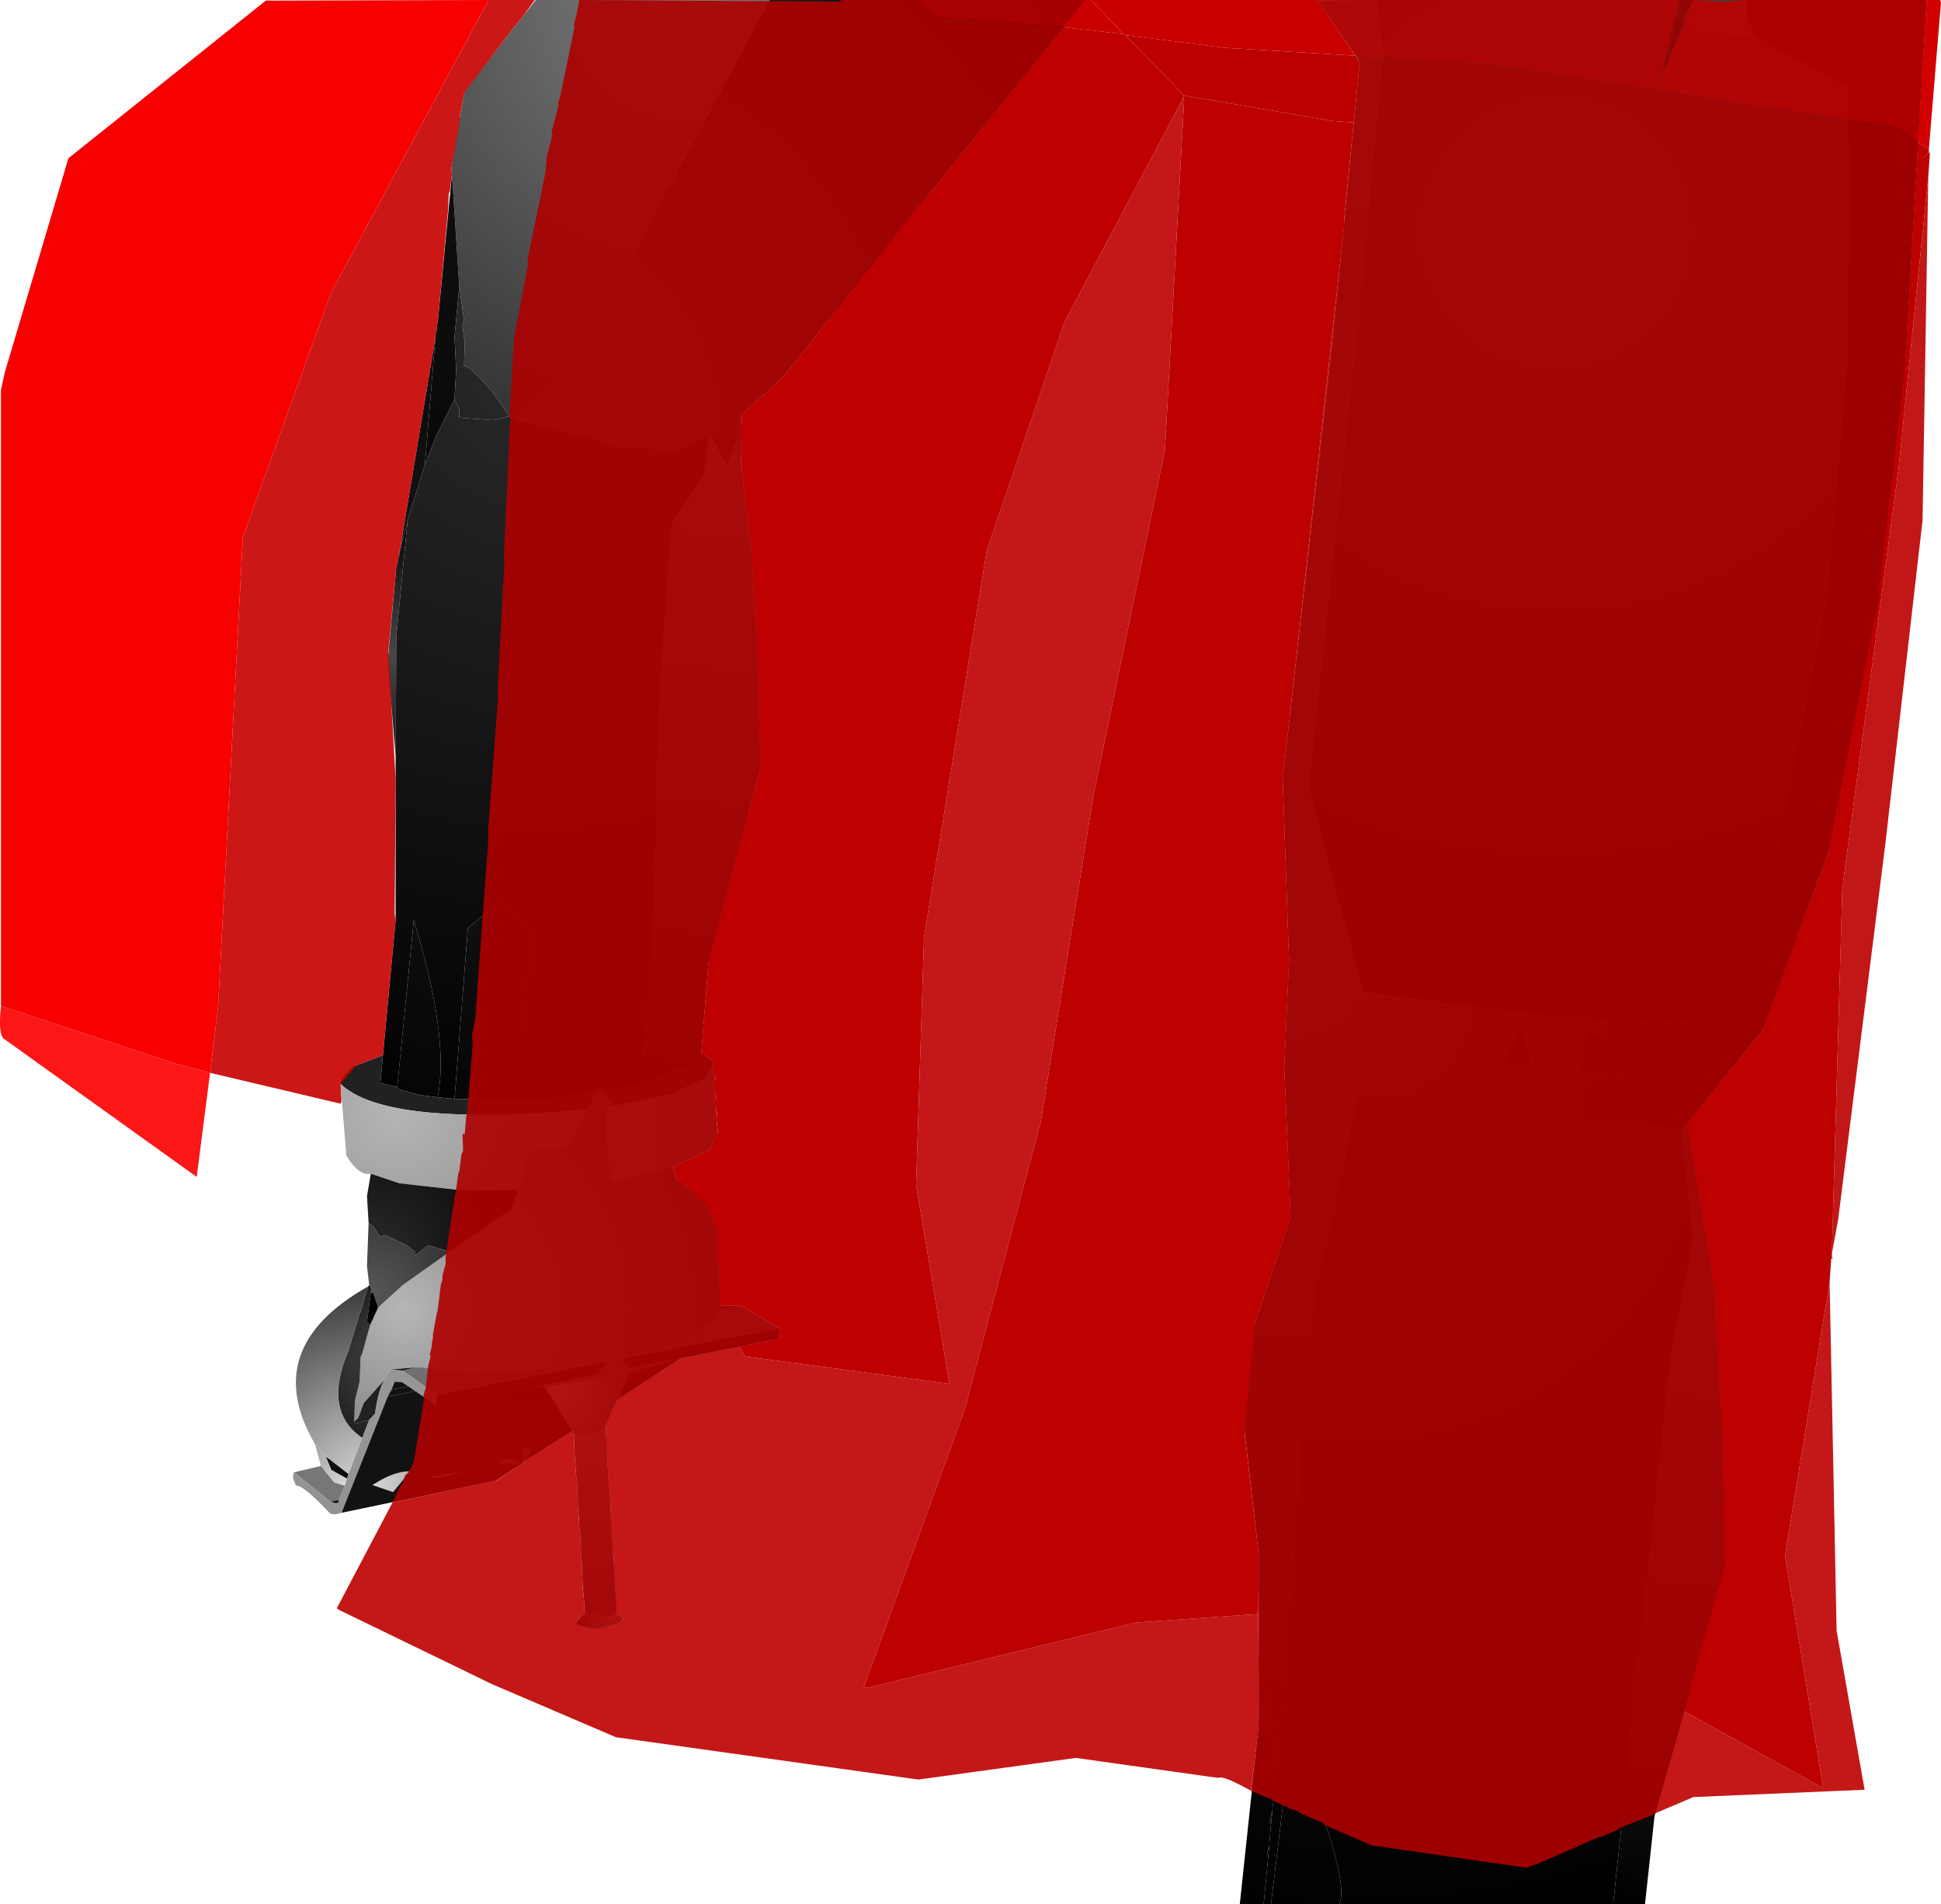 <?xml version="1.0" encoding="UTF-8" standalone="no"?>
<svg xmlns:xlink="http://www.w3.org/1999/xlink" height="299.1px" width="304.9px" xmlns="http://www.w3.org/2000/svg">
  <g transform="matrix(1.0, 0.0, 0.0, 1.0, 400.15, 300.0)">
    <path d="M-279.25 -300.0 L-298.5 -264.15 -298.9 -262.9 -299.25 -262.75 -299.65 -261.5 -303.25 -255.5 -303.65 -254.25 -312.0 -241.9 -319.15 -234.0 -320.15 -234.65 -322.75 -238.4 Q-326.4 -242.65 -327.25 -242.5 L-327.15 -246.15 -327.5 -248.9 -327.25 -249.65 -328.0 -255.0 -329.15 -272.65 -329.25 -273.65 -327.25 -285.5 -320.25 -294.65 -320.0 -294.9 -319.9 -295.15 -319.65 -295.4 -319.4 -295.75 -319.15 -296.0 -319.0 -296.25 -318.65 -296.65 -318.5 -296.9 -318.15 -297.25 -316.0 -300.0 -279.25 -300.0" fill="url(#gradient0)" fill-rule="evenodd" stroke="none"/>
    <path d="M-254.5 -269.15 L-267.5 -253.65 -271.65 -247.75 -271.65 -247.65 -277.25 -240.65 -283.65 -234.9 -284.15 -234.4 -285.75 -233.15 -288.75 -231.75 -289.0 -231.65 -291.15 -230.65 -293.9 -229.25 -303.25 -229.9 Q-303.9 -229.5 -307.0 -231.25 L-319.15 -234.0 -312.0 -241.9 -303.65 -254.25 -303.25 -255.5 -299.65 -261.5 -299.25 -262.75 -298.9 -262.9 -298.5 -264.15 -279.25 -300.0 -229.65 -300.0 -254.0 -269.75 -254.5 -269.25 -254.5 -269.15" fill="url(#gradient1)" fill-rule="evenodd" stroke="none"/>
    <path d="M-271.65 -247.75 L-267.5 -253.65 -254.5 -269.15 -271.65 -247.75" fill="url(#gradient2)" fill-rule="evenodd" stroke="none"/>
    <path d="M-124.65 -294.4 L-110.5 -286.5 -109.75 -285.75 -109.9 -243.9 -113.25 -206.25 -121.0 -167.0 -133.5 -139.25 -153.5 -140.0 -186.0 -144.15 -186.15 -144.4 -194.65 -176.25 -187.75 -241.15 -182.9 -291.4 -184.0 -300.0 -153.15 -300.0 -144.5 -295.9 -142.9 -296.5 Q-144.25 -299.15 -146.15 -300.0 L-140.4 -300.0 -132.75 -294.5 -124.65 -294.4" fill="url(#gradient3)" fill-rule="evenodd" stroke="none"/>
    <path d="M-124.65 -294.4 L-132.75 -294.5 -140.4 -300.0 -125.9 -300.0 -125.9 -297.9 -124.65 -294.4 M-146.15 -300.0 Q-144.25 -299.15 -142.9 -296.5 L-144.5 -295.9 -153.15 -300.0 -146.15 -300.0 M-159.4 -132.4 L-164.0 -132.9 -161.25 -138.5 -160.9 -138.4 -159.4 -132.4 M-152.25 -131.65 L-150.9 -137.65 -149.25 -137.75 -140.15 -131.9 -139.65 -131.15 -152.25 -131.65" fill="url(#gradient4)" fill-rule="evenodd" stroke="none"/>
    <path d="M-109.75 -285.75 L-110.5 -286.5 -124.65 -294.4 -125.9 -297.9 -125.9 -300.0 -97.5 -300.0 -98.75 -279.4 -109.75 -285.75" fill="url(#gradient5)" fill-rule="evenodd" stroke="none"/>
    <path d="M-133.5 -139.25 L-121.0 -167.0 -113.25 -206.25 -109.9 -243.9 -109.75 -285.75 -98.75 -279.4 -100.9 -242.4 -105.0 -205.9 -112.9 -166.25 -123.25 -138.25 -133.5 -139.25" fill="url(#gradient6)" fill-rule="evenodd" stroke="none"/>
    <path d="M-329.15 -272.65 L-328.0 -255.0 -328.75 -247.15 -328.5 -242.0 -328.75 -237.25 -331.65 -231.5 -333.4 -227.0 -331.75 -247.0 -331.75 -247.5 -331.65 -247.75 -331.5 -248.5 -331.5 -249.0 -331.4 -249.25 -329.15 -272.65" fill="url(#gradient7)" fill-rule="evenodd" stroke="none"/>
    <path d="M-333.4 -227.0 L-336.15 -218.25 -336.15 -218.0 -336.65 -216.25 -337.25 -214.15 -331.75 -247.0 -333.4 -227.0" fill="url(#gradient8)" fill-rule="evenodd" stroke="none"/>
    <path d="M-337.25 -214.15 L-336.65 -216.25 -337.65 -212.0 -337.5 -213.0 -337.4 -213.25 -337.4 -213.65 -337.25 -214.0 -337.25 -214.15" fill="url(#gradient9)" fill-rule="evenodd" stroke="none"/>
    <path d="M-336.15 -218.0 L-337.9 -200.0 -338.0 -181.15 -339.25 -196.15 -337.9 -210.9 -337.65 -211.75 -337.65 -212.0 -336.65 -216.25 -336.15 -218.0" fill="url(#gradient10)" fill-rule="evenodd" stroke="none"/>
    <path d="M-319.15 -234.0 L-307.0 -231.25 Q-303.9 -229.5 -303.25 -229.9 L-293.9 -229.25 -291.15 -230.65 -289.9 -230.75 -289.0 -231.65 -288.75 -231.75 -289.5 -225.65 -294.65 -217.65 -296.15 -197.25 -297.15 -174.25 -296.9 -173.25 -297.65 -151.0 -299.65 -129.5 -305.5 -128.65 -306.25 -129.0 -308.25 -128.25 -315.75 -127.25 -319.25 -127.25 -316.5 -153.25 -321.4 -158.25 -321.75 -158.25 -326.65 -154.25 -328.75 -127.4 -331.4 -127.65 Q-329.5 -137.0 -335.15 -155.5 L-337.75 -129.25 -340.4 -129.9 -340.0 -134.25 -338.0 -155.5 -338.0 -181.15 -337.9 -200.0 -336.15 -218.0 -336.15 -218.25 -333.4 -227.0 -331.65 -231.5 -328.75 -237.25 -328.0 -235.65 -328.0 -234.4 -322.65 -234.0 -320.15 -234.65 -319.15 -234.0" fill="url(#gradient11)" fill-rule="evenodd" stroke="none"/>
    <path d="M-291.15 -230.65 L-289.0 -231.65 -289.9 -230.75 -291.15 -230.65 M-288.75 -231.75 L-285.75 -233.15 -284.15 -234.4 -284.5 -230.65 -285.9 -226.9 -288.75 -231.75 M-328.0 -255.0 L-327.25 -249.65 -327.5 -248.9 -327.15 -246.15 -327.25 -242.5 Q-326.4 -242.65 -322.75 -238.4 L-320.15 -234.65 -322.65 -234.0 -328.0 -234.4 -328.0 -235.65 -328.75 -237.25 -328.5 -242.0 -328.75 -247.15 -328.0 -255.0 M-337.75 -129.25 L-335.15 -155.5 Q-329.5 -137.0 -331.4 -127.65 L-334.15 -128.0 -337.5 -128.9 -337.75 -129.25 M-328.75 -127.4 L-326.65 -154.25 -321.75 -158.25 -321.4 -158.25 -316.5 -153.25 -319.25 -127.25 -328.75 -127.4 M-308.25 -128.25 L-306.25 -129.0 -306.4 -128.5 -308.25 -128.25" fill="url(#gradient12)" fill-rule="evenodd" stroke="none"/>
    <path d="M-284.15 -234.4 L-283.65 -234.9 -283.75 -227.25 -284.5 -230.65 -284.15 -234.4" fill="url(#gradient13)" fill-rule="evenodd" stroke="none"/>
    <path d="M-284.5 -230.65 L-283.75 -227.25 -281.9 -213.25 -281.0 -197.0 -280.65 -179.5 -288.9 -148.65 -290.0 -134.65 -290.4 -133.25 -299.65 -129.5 -297.65 -151.0 -296.9 -173.25 -297.15 -174.25 -296.15 -197.25 -294.65 -217.65 -289.5 -225.65 -288.75 -231.75 -285.9 -226.9 -284.5 -230.65" fill="url(#gradient14)" fill-rule="evenodd" stroke="none"/>
    <path d="M-299.65 -129.5 L-290.4 -133.25 -290.0 -134.65 -288.0 -133.25 -289.25 -130.65 -294.75 -128.15 -304.25 -126.15 -304.0 -126.5 -305.5 -128.65 -299.65 -129.5 M-340.0 -134.25 L-340.4 -129.9 -337.75 -129.25 -337.5 -128.9 -334.15 -128.0 -331.4 -127.65 -328.75 -127.4 -319.25 -127.25 -315.75 -127.25 -308.25 -128.25 -306.4 -128.5 -307.9 -125.75 Q-339.5 -122.9 -346.65 -129.75 -347.0 -130.4 -344.65 -132.5 L-340.0 -134.25" fill="url(#gradient15)" fill-rule="evenodd" stroke="none"/>
    <path d="M-184.0 -300.0 L-182.9 -291.4 -187.75 -241.15 -194.65 -176.25 -186.15 -144.4 -197.65 -149.4 -198.65 -177.65 -191.15 -242.75 -186.65 -289.15 -186.75 -290.65 -193.25 -299.9 -184.0 -300.0" fill="url(#gradient16)" fill-rule="evenodd" stroke="none"/>
    <path d="M-186.15 -144.4 L-186.0 -144.15 -186.9 -128.75 -198.4 -132.5 -197.65 -149.4 -186.15 -144.4" fill="url(#gradient17)" fill-rule="evenodd" stroke="none"/>
    <path d="M-186.0 -144.15 L-153.5 -140.0 -133.5 -139.25 -135.9 -123.0 -136.0 -122.65 -167.4 -125.65 -186.9 -128.75 -186.0 -144.15 M-159.4 -132.4 L-160.9 -138.4 -161.25 -138.5 -164.0 -132.9 -159.4 -132.4 M-152.25 -131.65 L-139.65 -131.15 -140.15 -131.9 -149.25 -137.75 -150.9 -137.65 -152.25 -131.65" fill="url(#gradient18)" fill-rule="evenodd" stroke="none"/>
    <path d="M-202.4 -30.65 L-202.4 -55.9 -204.65 -75.75 -203.0 -92.25 -197.4 -108.75 -198.4 -132.5 -186.9 -128.75 -189.75 -114.0 -193.65 -97.15 -196.15 -72.65 -195.9 -71.75 -199.9 -20.25 -200.9 -33.9 -201.25 -34.5 Q-201.65 -29.5 -202.4 -29.0 L-202.4 -30.65 M-199.9 -19.75 L-199.65 -19.65 -200.0 -19.0 -199.9 -19.75 M-200.25 -15.75 L-200.5 -13.5 -200.75 -13.65 -200.25 -15.75 M-200.75 -10.25 L-200.9 -8.65 -201.15 -8.75 -200.75 -10.25" fill="url(#gradient19)" fill-rule="evenodd" stroke="none"/>
    <path d="M-123.25 -138.25 L-135.0 -123.75 -135.25 -123.5 -135.5 -123.15 -135.9 -123.0 -133.5 -139.25 -123.25 -138.25" fill="url(#gradient20)" fill-rule="evenodd" stroke="none"/>
    <path d="M-135.0 -123.75 L-130.65 -97.0 -129.5 -76.15 -129.0 -54.15 -140.25 -14.75 -141.75 -0.9 -146.75 -0.9 -137.65 -87.0 -134.15 -105.5 -136.0 -122.65 -135.9 -123.0 -135.5 -123.15 -135.25 -123.5 -135.0 -123.75" fill="url(#gradient21)" fill-rule="evenodd" stroke="none"/>
    <path d="M-318.75 -113.15 L-327.25 -113.0 -337.4 -114.15 -341.9 -115.65 Q-343.75 -115.25 -345.75 -118.5 L-346.65 -129.75 Q-339.5 -122.9 -307.9 -125.75 L-311.25 -119.75 -317.0 -119.15 -318.75 -113.15 M-304.25 -126.15 L-294.75 -128.15 -289.25 -130.65 -288.0 -133.25 -287.5 -121.75 -288.65 -119.4 -294.4 -116.65 -304.15 -114.4 Q-305.65 -125.0 -304.25 -126.15" fill="url(#gradient22)" fill-rule="evenodd" stroke="none"/>
    <path d="M-306.25 -129.0 L-305.5 -128.65 -304.0 -126.5 -304.25 -126.15 Q-305.65 -125.0 -304.15 -114.4 L-294.4 -116.65 -294.0 -114.75 -293.4 -114.4 -289.4 -111.5 -287.4 -107.15 -286.9 -94.9 -287.15 -94.25 -287.75 -93.75 -288.25 -92.15 -293.75 -89.0 -301.0 -86.9 -301.15 -86.9 -302.4 -86.4 -301.4 -85.15 -294.0 -86.5 -301.25 -84.4 -303.5 -83.75 -314.65 -82.15 -316.15 -82.15 -306.15 -84.15 -304.9 -86.15 -306.25 -85.9 -306.75 -85.75 -306.9 -85.75 -317.15 -84.65 -326.5 -84.5 -334.25 -85.25 -334.75 -85.25 -338.75 -84.9 -339.25 -84.4 -339.4 -83.75 -339.65 -83.4 -343.0 -79.65 -343.9 -77.25 -344.5 -76.75 -344.4 -80.0 -343.65 -83.0 -343.5 -86.9 -343.25 -87.4 -342.0 -91.9 -340.75 -94.65 -336.9 -98.15 -329.5 -103.4 -319.75 -110.15 -318.75 -113.15 -317.0 -119.15 -311.25 -119.75 -307.9 -125.75 -306.4 -128.5 -306.25 -129.0" fill="url(#gradient23)" fill-rule="evenodd" stroke="none"/>
    <path d="M-329.5 -103.4 L-332.9 -104.4 -335.0 -102.75 -335.0 -103.4 -336.25 -104.4 -339.65 -106.0 -340.5 -105.75 -341.4 -107.25 -342.25 -107.9 -342.5 -112.15 -341.9 -115.65 -337.4 -114.15 -327.25 -113.0 -318.75 -113.15 -319.75 -110.15 -329.5 -103.4" fill="url(#gradient24)" fill-rule="evenodd" stroke="none"/>
    <path d="M-342.25 -107.9 L-341.4 -107.25 -340.5 -105.75 -339.65 -106.0 -336.25 -104.4 -335.0 -103.4 -335.0 -102.75 -332.9 -104.4 -329.5 -103.4 -336.9 -98.15 -340.75 -94.65 -341.5 -96.9 -341.9 -97.0 -341.75 -97.65 -342.15 -98.15 -342.5 -101.15 -342.25 -107.9 M-313.4 -80.4 L-317.15 -79.75 -322.9 -80.0 -324.5 -80.5 -316.15 -82.15 -314.65 -82.15 -314.5 -82.15 -314.4 -81.9 -313.4 -80.4" fill="url(#gradient25)" fill-rule="evenodd" stroke="none"/>
    <path d="M-342.15 -98.15 L-341.75 -97.65 -341.9 -97.0 -342.5 -92.4 -342.0 -91.9 -343.25 -87.4 -343.5 -86.9 -343.65 -83.0 -344.4 -80.0 -344.5 -76.75 -344.4 -76.4 -342.15 -77.0 -343.25 -74.15 Q-349.5 -78.4 -345.4 -87.9 L-343.65 -93.75 -343.5 -94.0 -342.4 -97.75 -342.4 -97.9 -342.15 -98.15 M-324.5 -80.5 L-322.9 -80.0 -327.25 -79.25 -327.25 -80.0 -324.5 -80.5 M-345.4 -68.5 L-345.65 -67.75 -348.15 -69.15 -348.15 -69.25 -349.0 -71.25 -348.5 -70.9 -345.4 -68.5" fill="url(#gradient26)" fill-rule="evenodd" stroke="none"/>
    <path d="M-317.75 -70.5 L-318.0 -70.4 -318.0 -72.5 -317.25 -72.65 -316.75 -72.25 -317.75 -70.5 M-350.65 -73.15 Q-359.5 -88.25 -342.4 -97.9 L-342.4 -97.75 -343.5 -94.0 -343.65 -93.75 -345.4 -87.9 Q-349.5 -78.4 -343.25 -74.15 L-345.4 -68.5 -348.5 -70.9 -349.0 -71.4 -350.65 -73.15 M-338.4 -65.65 L-341.65 -66.75 Q-338.15 -69.0 -335.75 -68.9 L-338.4 -65.65" fill="url(#gradient27)" fill-rule="evenodd" stroke="none"/>
    <path d="M-349.75 -69.75 L-350.65 -73.15 -349.0 -71.4 -349.0 -71.25 -348.15 -69.25 -348.15 -69.15 -345.65 -67.75 -346.0 -66.65 -347.65 -67.15 -349.75 -69.75" fill="url(#gradient28)" fill-rule="evenodd" stroke="none"/>
    <path d="M-354.0 -68.75 L-349.75 -69.75 -347.65 -67.15 -346.0 -66.65 -346.9 -64.4 -348.25 -64.15 -354.0 -68.75" fill="url(#gradient29)" fill-rule="evenodd" stroke="none"/>
    <path d="M-346.5 -62.4 L-347.4 -62.15 -348.25 -62.25 Q-352.65 -66.9 -353.65 -66.65 L-354.15 -67.9 -354.0 -68.75 -348.25 -64.15 -347.4 -63.9 -347.0 -64.0 -346.9 -64.4 -346.0 -66.65 -345.65 -67.75 -345.4 -68.5 -343.25 -74.15 -342.15 -77.0 -341.25 -78.0 Q-340.65 -82.15 -339.65 -83.4 L-339.4 -83.75 -339.25 -84.4 -338.75 -84.9 -336.9 -84.75 -331.5 -80.9 -331.65 -79.25 -334.9 -81.5 -336.0 -82.25 -337.0 -82.9 -338.15 -83.0 -338.65 -81.75 -339.25 -80.65 -346.5 -62.4" fill="url(#gradient30)" fill-rule="evenodd" stroke="none"/>
    <path d="M-293.25 -86.65 L-303.15 -80.15 -301.25 -84.4 -294.0 -86.5 -293.25 -86.65 M-310.25 -75.25 L-317.75 -70.5 -316.75 -72.25 -317.25 -72.65 -318.0 -72.5 -318.0 -70.4 -318.4 -70.0 -322.5 -67.4 -346.5 -62.4 -339.25 -80.65 -334.9 -81.5 -331.65 -79.25 -327.25 -80.0 -327.25 -79.25 -322.9 -80.0 -317.15 -79.75 -313.4 -80.4 -310.25 -75.25 M-338.4 -65.65 L-335.75 -68.9 Q-338.15 -69.0 -341.65 -66.75 L-338.4 -65.65 M-318.4 -70.0 Q-319.4 -71.4 -322.15 -70.25 L-318.4 -70.0 M-331.4 -67.9 L-327.0 -69.0 -332.5 -68.0 -331.4 -67.9" fill="url(#gradient31)" fill-rule="evenodd" stroke="none"/>
    <path d="M-303.15 -80.15 L-305.0 -76.0 -306.0 -75.15 -307.5 -74.65 -310.0 -74.75 -310.25 -75.25 -313.4 -80.4 -314.4 -81.9 -314.5 -82.15 -314.65 -82.15 -303.5 -83.75 -301.25 -84.4 -303.15 -80.15" fill="url(#gradient32)" fill-rule="evenodd" stroke="none"/>
    <path d="M-277.75 -91.4 L-277.65 -89.75 -293.25 -86.65 -294.0 -86.5 -301.4 -85.15 -302.4 -86.4 -301.15 -86.9 -301.0 -86.9 -277.75 -91.4 M-316.15 -82.15 L-324.5 -80.5 -327.25 -80.0 -331.65 -79.25 -331.5 -80.9 -306.9 -85.75 -306.75 -85.75 -306.25 -85.9 -304.9 -86.15 -306.15 -84.15 -316.15 -82.15" fill="url(#gradient33)" fill-rule="evenodd" stroke="none"/>
    <path d="M-284.15 -94.9 L-283.4 -94.75 -277.75 -91.4 -301.0 -86.9 -293.75 -89.0 -288.25 -92.15 -287.75 -93.75 -287.15 -94.25 -284.15 -94.9 M-334.75 -85.25 L-334.25 -85.25 -326.5 -84.5 -317.15 -84.65 -306.9 -85.75 -331.5 -80.9 -336.9 -84.75 -334.75 -85.25" fill="url(#gradient34)" fill-rule="evenodd" stroke="none"/>
    <path d="M-286.9 -94.9 L-284.15 -94.9 -287.15 -94.25 -286.9 -94.9 M-334.75 -85.25 L-336.9 -84.75 -338.75 -84.9 -334.75 -85.25" fill="url(#gradient35)" fill-rule="evenodd" stroke="none"/>
    <path d="M-146.75 -0.9 L-189.75 -0.9 Q-188.4 -3.9 -193.15 -17.0 L-197.25 -21.15 -198.65 -16.25 -200.5 -0.9 -201.65 -0.9 -200.9 -8.65 -200.75 -10.25 -200.75 -10.5 -200.5 -13.5 -200.25 -15.75 -200.25 -16.4 -200.15 -16.75 -200.15 -17.15 -200.0 -18.65 -200.0 -19.0 -199.65 -19.65 -199.9 -19.75 -199.9 -20.25 -195.9 -71.75 -196.15 -72.65 -193.65 -97.15 -189.75 -114.0 -186.9 -128.75 -167.4 -125.65 -136.0 -122.65 -134.15 -105.5 -137.65 -87.0 -146.75 -0.9" fill="url(#gradient36)" fill-rule="evenodd" stroke="none"/>
    <path d="M-189.75 -0.9 L-200.5 -0.9 -198.65 -16.25 -197.25 -21.15 -193.15 -17.0 Q-188.4 -3.9 -189.75 -0.9 M-201.65 -0.9 L-205.4 -0.9 -202.5 -28.15 -202.4 -29.0 Q-201.65 -29.5 -201.25 -34.5 L-200.9 -33.9 -199.9 -20.25 -199.9 -19.75 -200.0 -19.0 -200.0 -18.65 -200.15 -17.15 -200.15 -16.75 -200.25 -16.4 -200.25 -15.75 -200.75 -13.65 -200.5 -13.5 -200.75 -10.5 -200.75 -10.25 -201.15 -8.75 -200.9 -8.65 -201.65 -0.9" fill="url(#gradient37)" fill-rule="evenodd" stroke="none"/>
    <path d="M-202.5 -28.15 L-202.4 -30.65 -202.4 -29.0 -202.5 -28.15" fill="url(#gradient38)" fill-rule="evenodd" stroke="none"/>
    <path d="M-341.9 -97.0 L-341.5 -96.9 -340.75 -94.65 -342.0 -91.9 -342.5 -92.4 -341.9 -97.0" fill="url(#gradient39)" fill-rule="evenodd" stroke="none"/>
    <path d="M-339.65 -83.4 Q-340.65 -82.15 -341.25 -78.0 L-342.15 -77.0 -344.4 -76.4 -344.5 -76.75 -343.9 -77.25 -343.0 -79.65 -339.65 -83.4" fill="url(#gradient40)" fill-rule="evenodd" stroke="none"/>
    <path d="M-336.0 -82.25 L-338.65 -81.75 -338.15 -83.0 -337.0 -82.9 -336.0 -82.25" fill="url(#gradient41)" fill-rule="evenodd" stroke="none"/>
    <path d="M-334.9 -81.5 L-339.25 -80.65 -338.65 -81.75 -336.0 -82.25 -334.9 -81.5" fill="url(#gradient42)" fill-rule="evenodd" stroke="none"/>
    <path d="M-305.0 -76.0 L-303.25 -46.75 Q-303.75 -45.65 -308.25 -46.65 L-310.0 -74.75 -307.5 -74.65 -306.0 -75.15 -305.0 -76.0" fill="url(#gradient43)" fill-rule="evenodd" stroke="none"/>
    <path d="M-303.25 -46.75 L-302.25 -46.0 -302.5 -45.4 -303.15 -44.9 -305.75 -44.25 -307.65 -44.25 -309.4 -44.75 -309.65 -45.15 -308.5 -46.5 -308.25 -46.65 Q-303.75 -45.65 -303.25 -46.75" fill="url(#gradient44)" fill-rule="evenodd" stroke="none"/>
    <path d="M-349.0 -71.25 L-349.0 -71.4 -348.5 -70.9 -349.0 -71.25 M-331.4 -67.9 L-332.5 -68.0 -327.0 -69.0 -331.4 -67.9 M-318.4 -70.0 L-322.15 -70.25 Q-319.4 -71.4 -318.4 -70.0" fill="url(#gradient45)" fill-rule="evenodd" stroke="none"/>
    <path d="M-346.9 -64.4 L-347.0 -64.0 -347.4 -63.9 -348.25 -64.15 -346.9 -64.4" fill="url(#gradient46)" fill-rule="evenodd" stroke="none"/>
    <path d="M-323.4 -300.0 L-316.15 -300.0 -318.15 -297.25 -318.5 -296.9 -318.65 -296.65 -319.0 -296.25 -319.15 -296.0 -319.4 -295.75 -319.65 -295.4 -319.9 -295.15 -320.0 -294.9 -320.25 -294.65 -327.25 -285.4 -327.9 -281.75 -327.9 -281.15 -328.0 -280.9 -328.0 -280.4 -328.25 -279.15 -328.25 -279.0 -329.25 -273.65 -329.15 -272.65 -329.5 -269.9 -329.65 -269.65 -329.75 -267.25 -329.75 -267.15 -331.4 -249.25 -331.5 -249.0 -331.5 -248.5 -331.65 -247.75 -331.75 -247.5 -331.75 -247.0 -337.25 -214.15 -337.25 -214.0 -337.4 -213.65 -337.4 -213.25 -337.5 -213.0 -337.65 -211.75 -337.9 -210.9 -339.15 -197.65 -338.0 -177.65 -338.15 -156.5 -338.0 -155.5 -340.0 -134.25 -344.25 -132.65 -346.65 -129.75 -346.5 -127.0 -346.65 -126.65 -367.15 -131.5 -365.9 -141.75 -362.0 -215.65 -348.15 -254.0 -323.4 -300.0" fill="#c70000" fill-opacity="0.91" fill-rule="evenodd" stroke="none"/>
    <path d="M-400.0 -142.0 L-400.0 -238.75 -399.4 -241.5 -389.4 -275.15 -358.4 -299.9 -323.4 -300.0 -348.15 -254.0 -362.0 -215.65 -365.9 -141.75 -367.15 -131.5 -372.75 -133.0 -400.0 -142.0" fill="#f60000" fill-rule="evenodd" stroke="none"/>
    <path d="M-367.15 -131.5 L-369.25 -115.15 -399.4 -136.75 Q-400.5 -137.25 -400.0 -142.0 L-372.75 -133.0 -367.15 -131.5" fill="#fb0000" fill-opacity="0.91" fill-rule="evenodd" stroke="none"/>
    <path d="M-140.25 -15.15 L-140.4 -15.0 -145.5 -13.0 -145.9 -12.75 -145.9 -12.65 -148.65 -11.5 -149.15 -11.4 -158.65 -7.25 -160.4 -6.65 -184.65 -10.15 -192.15 -13.4 -192.25 -13.65 -196.0 -15.25 -196.15 -15.5 -197.75 -16.0 -197.9 -16.25 -198.65 -16.4 -198.65 -16.5 -200.15 -17.15 -200.4 -17.4 -202.0 -18.0 -202.75 -18.4 -203.15 -18.5 -203.65 -18.75 -202.5 -28.15 -202.4 -30.65 -202.5 -46.5 -202.4 -55.75 -204.4 -72.9 -204.4 -73.0 -204.5 -73.5 -204.65 -75.0 -203.0 -91.65 -203.0 -92.25 -197.5 -108.4 -197.4 -109.0 -198.4 -132.25 -197.65 -149.15 -198.65 -177.5 -189.0 -264.5 -189.0 -265.65 -187.5 -280.75 -186.65 -289.15 -186.65 -290.25 -187.15 -291.15 -181.9 -291.0 -181.65 -290.9 -165.4 -289.9 -139.75 -285.9 -132.25 -284.75 -132.0 -284.65 -102.25 -280.0 -98.9 -277.65 -99.0 -275.25 -100.9 -243.15 -105.0 -207.75 -105.0 -206.4 -112.75 -167.75 -112.9 -166.25 -123.0 -139.15 -123.25 -138.25 -135.15 -123.65 -131.9 -103.65 -131.9 -103.4 -131.75 -103.0 -131.15 -98.65 -131.0 -98.4 -129.9 -78.9 -129.75 -78.4 -129.75 -76.4 -129.65 -76.0 -129.25 -54.5 -129.15 -54.4 -134.65 -35.25 -134.65 -34.75 -135.65 -31.25 -140.25 -15.15 M-338.5 -64.0 L-337.25 -66.65 -336.9 -67.0 -336.65 -67.9 -336.5 -68.25 -335.9 -68.9 -335.15 -70.4 -333.5 -80.5 -333.65 -80.75 -333.25 -82.15 -332.9 -85.4 -332.5 -87.0 -332.65 -87.25 -332.4 -88.15 -332.25 -89.4 -332.15 -89.75 -332.15 -90.4 -331.5 -93.9 -331.4 -94.15 -330.9 -98.25 -330.75 -98.65 -330.65 -99.15 -330.65 -99.65 -330.15 -101.5 -330.15 -102.75 -330.0 -103.15 -330.15 -103.4 -330.0 -103.65 -328.65 -112.5 -328.5 -112.75 -328.5 -113.15 -328.15 -115.75 -328.0 -116.0 -327.65 -118.75 -327.4 -119.25 -327.5 -121.9 -327.15 -121.9 -326.9 -124.75 -326.75 -125.25 -325.9 -136.0 -326.0 -137.4 -325.5 -140.0 -323.4 -168.75 -323.5 -169.25 -321.9 -190.75 -322.0 -191.15 -320.9 -212.15 -321.0 -212.5 -320.15 -231.0 -320.25 -231.4 -320.0 -231.9 -320.15 -233.15 -319.9 -234.0 -320.15 -234.5 -319.4 -246.9 -317.25 -258.25 -317.25 -259.4 -314.4 -273.25 -314.25 -275.4 -313.4 -278.65 -313.5 -279.25 -312.4 -283.5 -312.5 -284.0 -312.25 -284.4 -309.9 -295.75 -310.0 -296.0 -309.75 -297.15 -309.65 -297.4 -309.15 -300.0 -268.5 -299.75 -267.75 -300.0 -256.0 -300.0 Q-253.4 -297.0 -252.5 -297.25 L-234.0 -295.9 -233.4 -295.9 -233.15 -295.75 -254.0 -269.75 -254.5 -269.25 -254.65 -269.0 -255.15 -268.5 -255.25 -268.25 -255.65 -267.9 -255.9 -267.5 -256.25 -267.15 -271.65 -247.75 -271.65 -247.65 -277.15 -240.75 -283.65 -234.9 -283.75 -227.25 -282.5 -216.25 -282.4 -215.9 -282.25 -214.4 -282.15 -214.15 -281.25 -198.25 -281.4 -197.65 -281.15 -197.25 -280.75 -180.9 -280.9 -180.4 -280.75 -180.25 -280.75 -179.15 -284.75 -164.5 -284.75 -164.4 -288.9 -148.9 -288.9 -148.4 -290.0 -134.65 -288.0 -133.25 -288.15 -132.9 -288.15 -131.9 -287.75 -130.5 -287.9 -130.25 -288.15 -129.5 -287.65 -127.75 -288.0 -126.65 -287.75 -126.5 -287.5 -124.9 -287.65 -124.65 -287.4 -122.25 -288.5 -119.9 -288.65 -119.4 -294.0 -116.9 -294.4 -116.65 -294.0 -114.75 -292.4 -113.65 -289.5 -111.15 -289.4 -111.15 -289.4 -111.0 -289.15 -110.65 -288.9 -109.9 -288.25 -108.65 -287.9 -107.65 -287.9 -107.4 -287.4 -106.9 -287.5 -106.4 -287.5 -102.15 -287.15 -100.25 -287.15 -99.5 -287.25 -99.15 -287.0 -96.65 -287.15 -95.0 -286.9 -94.9 -284.15 -94.9 -283.4 -94.75 -277.75 -91.4 -277.65 -89.75 -284.0 -88.5 -293.25 -86.65 -303.15 -80.15 -304.0 -78.5 -303.9 -78.5 -304.75 -76.75 -304.9 -76.5 -305.25 -76.25 -305.0 -76.0 -305.0 -75.0 -304.9 -74.25 -304.9 -71.25 -304.75 -70.75 -304.5 -66.5 -304.4 -66.15 -304.4 -64.4 -304.25 -63.5 -304.15 -60.15 -303.9 -57.5 -304.0 -55.75 -303.75 -55.75 -303.65 -51.65 -303.5 -50.65 -303.4 -46.65 -302.5 -46.15 -302.25 -45.75 -302.5 -45.5 -303.25 -44.9 -305.65 -44.4 -305.9 -44.4 -305.9 -44.25 -307.25 -44.25 -308.5 -44.5 -309.4 -44.9 -309.5 -45.4 -309.15 -45.9 -308.9 -46.15 -308.65 -46.25 -308.5 -46.5 -308.25 -46.65 -308.4 -47.65 -308.4 -48.65 -308.65 -50.9 -308.75 -54.75 -308.9 -55.0 -308.9 -57.15 -309.0 -58.0 -309.0 -59.0 -309.15 -60.0 -309.25 -62.15 -309.4 -63.25 -309.4 -65.15 -309.5 -65.4 -309.5 -67.4 -309.65 -68.25 -309.9 -71.5 -310.0 -75.15 -310.25 -75.25 -317.75 -70.5 -318.0 -70.4 -318.4 -70.0 -322.0 -67.5 -338.5 -64.0" fill="#ac0000" fill-opacity="0.91" fill-rule="evenodd" stroke="none"/>
    <path d="M-256.0 -300.0 L-229.65 -300.0 -232.15 -297.0 -232.75 -296.4 -232.75 -296.25 -233.15 -295.75 -233.4 -295.9 -234.0 -295.9 -252.5 -297.25 Q-253.4 -297.0 -256.0 -300.0 M-193.25 -300.0 L-136.25 -300.0 -137.9 -293.9 -137.75 -293.5 -138.15 -292.5 -139.15 -287.9 -139.75 -285.9 -165.4 -289.9 -181.65 -290.9 -181.9 -291.0 -187.15 -291.15 -187.25 -291.25 -193.25 -300.0" fill="#b80000" fill-opacity="0.91" fill-rule="evenodd" stroke="none"/>
    <path d="M-229.65 -300.0 L-228.75 -300.0 -223.65 -294.65 -233.15 -295.75 -232.75 -296.25 -232.75 -296.4 -232.15 -297.0 -229.65 -300.0" fill="#ca0000" fill-rule="evenodd" stroke="none"/>
    <path d="M-228.75 -300.0 L-193.25 -300.0 -187.25 -291.25 -207.9 -292.5 -223.4 -294.5 -223.65 -294.65 -228.75 -300.0" fill="#c80000" fill-rule="evenodd" stroke="none"/>
    <path d="M-214.25 -284.65 L-232.9 -249.5 -245.15 -213.5 -255.0 -152.75 -256.25 -113.9 -251.0 -82.65 -282.65 -86.9 -283.15 -87.0 -284.0 -88.5 -277.65 -89.75 -277.75 -91.4 -283.4 -94.75 -284.15 -94.9 -286.9 -94.9 -287.15 -95.0 -287.0 -96.65 -287.25 -99.15 -287.15 -99.5 -287.15 -100.25 -287.5 -102.15 -287.5 -106.4 -287.4 -106.9 -287.9 -107.4 -287.9 -107.65 -288.25 -108.65 -288.9 -109.9 -289.15 -110.65 -289.4 -111.0 -289.4 -111.15 -289.5 -111.15 -292.4 -113.65 -294.0 -114.75 -294.4 -116.65 -294.0 -116.9 -288.65 -119.4 -288.5 -119.9 -287.4 -122.25 -287.65 -124.65 -287.5 -124.9 -287.75 -126.5 -288.0 -126.65 -287.65 -127.75 -288.15 -129.5 -287.9 -130.25 -287.75 -130.5 -288.15 -131.9 -288.15 -132.9 -288.0 -133.25 -290.0 -134.65 -288.9 -148.4 -288.9 -148.9 -284.75 -164.4 -284.75 -164.5 -280.75 -179.15 -280.75 -180.25 -280.9 -180.4 -280.75 -180.9 -281.15 -197.25 -281.4 -197.65 -281.25 -198.25 -282.15 -214.15 -282.25 -214.4 -282.4 -215.9 -282.5 -216.25 -283.75 -227.25 -283.65 -234.9 -277.15 -240.75 -271.65 -247.65 -271.65 -247.75 -256.25 -267.15 -255.9 -267.5 -255.65 -267.9 -255.25 -268.25 -255.15 -268.5 -254.65 -269.0 -254.5 -269.25 -254.0 -269.75 -233.15 -295.75 -223.65 -294.65 -223.4 -294.5 -214.15 -285.0 -214.25 -284.65" fill="#be0000" fill-rule="evenodd" stroke="none"/>
    <path d="M-112.75 -98.65 L-111.65 -43.9 -107.25 -18.9 -134.15 -17.75 -140.25 -15.15 -135.65 -31.25 -113.75 -19.15 -119.75 -55.65 -112.75 -98.65 M-203.65 -18.75 Q-208.15 -21.25 -208.75 -20.75 L-231.15 -23.9 -255.9 -20.5 -303.4 -27.15 -322.9 -35.5 -346.9 -47.15 -347.25 -47.4 -338.5 -64.0 -322.0 -67.5 -318.4 -70.0 -318.0 -70.4 -317.75 -70.5 -310.25 -75.25 -310.0 -75.15 -309.9 -71.5 -309.65 -68.25 -309.5 -67.4 -309.5 -65.4 -309.4 -65.15 -309.4 -63.25 -309.25 -62.15 -309.15 -60.0 -309.0 -59.0 -309.0 -58.0 -308.9 -57.15 -308.9 -55.0 -308.75 -54.75 -308.65 -50.9 -308.4 -48.65 -308.4 -47.65 -308.25 -46.65 -308.5 -46.5 -308.65 -46.25 -308.9 -46.15 -309.15 -45.9 -309.5 -45.4 -309.4 -44.9 -308.5 -44.5 -307.25 -44.25 -305.9 -44.25 -305.9 -44.4 -305.65 -44.4 -303.25 -44.9 -302.5 -45.5 -302.25 -45.75 -302.5 -46.15 -303.4 -46.65 -303.5 -50.65 -303.65 -51.65 -303.75 -55.75 -304.0 -55.75 -303.9 -57.5 -304.15 -60.15 -304.25 -63.5 -304.4 -64.4 -304.4 -66.15 -304.5 -66.5 -304.75 -70.75 -304.9 -71.25 -304.9 -74.25 -305.0 -75.0 -305.0 -76.0 -305.25 -76.25 -304.9 -76.5 -304.75 -76.75 -303.9 -78.5 -304.0 -78.5 -303.15 -80.15 -293.25 -86.65 -284.0 -88.5 -283.15 -87.0 -282.65 -86.9 -251.0 -82.65 -256.25 -113.9 -255.0 -152.75 -245.15 -213.5 -232.9 -249.5 -214.25 -284.65 -214.15 -284.15 -217.15 -229.4 -228.4 -175.0 -236.65 -123.9 -248.65 -78.5 -264.5 -34.9 -263.9 -34.9 -221.75 -45.15 -202.5 -46.5 -202.4 -30.65 -202.5 -28.15 -203.65 -18.75" fill="#be0000" fill-opacity="0.91" fill-rule="evenodd" stroke="none"/>
    <path d="M-187.25 -291.25 L-187.15 -291.15 -186.65 -290.25 -186.65 -289.15 -187.5 -280.75 -190.9 -281.0 -214.15 -285.0 -223.4 -294.5 -207.9 -292.5 -187.25 -291.25" fill="#bc0000" fill-rule="evenodd" stroke="none"/>
    <path d="M-136.25 -300.0 L-134.15 -300.0 -135.65 -296.65 -135.5 -296.4 -135.65 -295.9 -137.15 -292.75 -137.15 -292.65 -139.15 -287.9 -138.15 -292.5 -137.75 -293.5 -137.9 -293.9 -136.25 -300.0" fill="#9b0000" fill-opacity="0.91" fill-rule="evenodd" stroke="none"/>
    <path d="M-134.15 -300.0 L-129.4 -299.75 -125.9 -300.0 -97.5 -300.0 -98.75 -280.15 -98.9 -279.5 -98.9 -277.65 -102.25 -280.0 -132.0 -284.65 -132.25 -284.75 -139.75 -285.9 -139.15 -287.9 -137.15 -292.65 -137.15 -292.75 -135.65 -295.9 -135.5 -296.4 -135.65 -296.65 -134.15 -300.0" fill="#bd0000" fill-opacity="0.91" fill-rule="evenodd" stroke="none"/>
    <path d="M-97.5 -300.0 L-95.4 -300.0 -95.25 -299.65 -97.15 -276.65 -98.9 -277.65 -98.9 -279.5 -98.75 -280.15 -97.5 -300.0" fill="#d20000" fill-rule="evenodd" stroke="none"/>
    <path d="M-97.15 -276.65 L-97.15 -276.15 -97.9 -275.25 -99.0 -275.25 -98.9 -277.65 -97.15 -276.65" fill="#c20000" fill-rule="evenodd" stroke="none"/>
    <path d="M-97.15 -276.15 L-97.0 -275.9 -97.25 -272.25 -101.9 -226.5 -110.75 -160.5 -112.4 -103.0 -112.4 -102.65 -112.5 -102.25 -112.75 -98.65 -119.75 -55.65 -113.75 -19.15 -135.65 -31.25 -134.65 -34.75 -134.65 -35.25 -129.15 -54.4 -129.25 -54.5 -129.65 -76.0 -129.75 -76.4 -129.75 -78.4 -129.9 -78.9 -131.0 -98.4 -131.15 -98.65 -131.75 -103.0 -131.9 -103.4 -131.9 -103.65 -135.15 -123.65 -123.25 -138.25 -123.0 -139.15 -112.9 -166.25 -112.75 -167.75 -105.0 -206.4 -105.0 -207.75 -100.9 -243.15 -99.0 -275.25 -97.9 -275.25 -97.15 -276.15 M-214.15 -285.0 L-190.9 -281.0 -187.5 -280.75 -189.0 -265.65 -189.0 -264.5 -198.65 -177.5 -197.65 -149.15 -198.4 -132.25 -197.4 -109.0 -197.5 -108.4 -203.0 -92.25 -203.0 -91.65 -204.65 -75.0 -204.5 -73.5 -204.4 -73.0 -204.4 -72.9 -202.4 -55.75 -202.5 -46.5 -221.75 -45.15 -263.9 -34.9 -264.5 -34.9 -248.65 -78.5 -236.65 -123.9 -228.4 -175.0 -217.15 -229.4 -214.15 -284.15 -214.25 -284.65 -214.15 -285.0" fill="#bd0000" fill-rule="evenodd" stroke="none"/>
    <path d="M-97.25 -272.25 L-98.15 -218.25 -104.0 -167.4 -111.4 -108.5 -112.4 -103.0 -110.75 -160.5 -101.9 -226.5 -97.25 -272.25 M-112.4 -102.65 L-112.25 -102.4 -112.5 -102.25 -112.4 -102.65" fill="#bb0000" fill-opacity="0.91" fill-rule="evenodd" stroke="none"/>
  </g>
  <defs>
    <radialGradient cx="0" cy="0" gradientTransform="matrix(0.095, 0.0, 0.0, 0.095, -292.9, -300.0)" gradientUnits="userSpaceOnUse" id="gradient0" r="819.2" spreadMethod="pad">
      <stop offset="0.0" stop-color="#7d7d7d"/>
      <stop offset="1.0" stop-color="#2d2d2d"/>
    </radialGradient>
    <radialGradient cx="0" cy="0" gradientTransform="matrix(0.138, 0.0, 0.0, 0.138, -320.4, -232.6)" gradientUnits="userSpaceOnUse" id="gradient1" r="819.2" spreadMethod="pad">
      <stop offset="0.0" stop-color="#565656"/>
      <stop offset="1.0" stop-color="#000000"/>
    </radialGradient>
    <radialGradient cx="0" cy="0" gradientTransform="matrix(0.046, 0.0, 0.0, 0.046, -253.45, -270.45)" gradientUnits="userSpaceOnUse" id="gradient2" r="819.2" spreadMethod="pad">
      <stop offset="0.0" stop-color="#0e0e0e"/>
      <stop offset="1.0" stop-color="#010101"/>
    </radialGradient>
    <radialGradient cx="0" cy="0" gradientTransform="matrix(0.154, 0.0, 0.0, 0.154, -155.85, -263.6)" gradientUnits="userSpaceOnUse" id="gradient3" r="819.2" spreadMethod="pad">
      <stop offset="0.0" stop-color="#494949"/>
      <stop offset="1.0" stop-color="#000000"/>
    </radialGradient>
    <radialGradient cx="0" cy="0" gradientTransform="matrix(0.207, 0.0, 0.0, 0.207, -153.75, -300.0)" gradientUnits="userSpaceOnUse" id="gradient4" r="819.2" spreadMethod="pad">
      <stop offset="0.0" stop-color="#494949"/>
      <stop offset="1.0" stop-color="#000000"/>
    </radialGradient>
    <radialGradient cx="0" cy="0" gradientTransform="matrix(0.045, 0.0, 0.0, 0.045, -97.6, -300.0)" gradientUnits="userSpaceOnUse" id="gradient5" r="819.2" spreadMethod="pad">
      <stop offset="0.0" stop-color="#0c0c0c"/>
      <stop offset="1.0" stop-color="#000000"/>
    </radialGradient>
    <radialGradient cx="0" cy="0" gradientTransform="matrix(0.176, 0.0, 0.0, 0.176, -98.8, -279.45)" gradientUnits="userSpaceOnUse" id="gradient6" r="819.2" spreadMethod="pad">
      <stop offset="0.0" stop-color="#040404"/>
      <stop offset="1.0" stop-color="#000000"/>
    </radialGradient>
    <radialGradient cx="0" cy="0" gradientTransform="matrix(0.062, 0.0, 0.0, 0.062, -329.2, -273.9)" gradientUnits="userSpaceOnUse" id="gradient7" r="819.2" spreadMethod="pad">
      <stop offset="0.0" stop-color="#0f0f0f"/>
      <stop offset="1.0" stop-color="#090909"/>
    </radialGradient>
    <radialGradient cx="0" cy="0" gradientTransform="matrix(0.056, 0.0, 0.0, 0.056, -337.9, -210.35)" gradientUnits="userSpaceOnUse" id="gradient8" r="819.2" spreadMethod="pad">
      <stop offset="0.0" stop-color="#151515"/>
      <stop offset="1.0" stop-color="#080808"/>
    </radialGradient>
    <radialGradient cx="0" cy="0" gradientTransform="matrix(0.017, 0.0, 0.0, 0.017, -337.9, -210.35)" gradientUnits="userSpaceOnUse" id="gradient9" r="819.2" spreadMethod="pad">
      <stop offset="0.0" stop-color="#151515"/>
      <stop offset="1.0" stop-color="#090909"/>
    </radialGradient>
    <radialGradient cx="0" cy="0" gradientTransform="matrix(0.028, 0.0, 0.0, 0.028, -339.2, -196.9)" gradientUnits="userSpaceOnUse" id="gradient10" r="819.2" spreadMethod="pad">
      <stop offset="0.0" stop-color="#484848"/>
      <stop offset="1.0" stop-color="#000000"/>
    </radialGradient>
    <radialGradient cx="0" cy="0" gradientTransform="matrix(0.147, 0.0, 0.0, 0.147, -315.2, -241.75)" gradientUnits="userSpaceOnUse" id="gradient11" r="819.2" spreadMethod="pad">
      <stop offset="0.0" stop-color="#292929"/>
      <stop offset="1.0" stop-color="#000000"/>
    </radialGradient>
    <radialGradient cx="0" cy="0" gradientTransform="matrix(0.191, 0.0, 0.0, 0.191, -282.75, -259.55)" gradientUnits="userSpaceOnUse" id="gradient12" r="819.2" spreadMethod="pad">
      <stop offset="0.0" stop-color="#363636"/>
      <stop offset="1.0" stop-color="#000000"/>
    </radialGradient>
    <radialGradient cx="0" cy="0" gradientTransform="matrix(0.015, 0.0, 0.0, 0.015, -285.2, -235.55)" gradientUnits="userSpaceOnUse" id="gradient13" r="819.2" spreadMethod="pad">
      <stop offset="0.0" stop-color="#808080"/>
      <stop offset="1.0" stop-color="#000000"/>
    </radialGradient>
    <radialGradient cx="0" cy="0" gradientTransform="matrix(0.139, 0.0, 0.0, 0.139, -285.2, -235.55)" gradientUnits="userSpaceOnUse" id="gradient14" r="819.2" spreadMethod="pad">
      <stop offset="0.0" stop-color="#808080"/>
      <stop offset="1.0" stop-color="#040404"/>
    </radialGradient>
    <radialGradient cx="0" cy="0" gradientTransform="matrix(0.072, 0.0, 0.0, 0.072, -346.65, -130.1)" gradientUnits="userSpaceOnUse" id="gradient15" r="819.2" spreadMethod="pad">
      <stop offset="0.0" stop-color="#212121"/>
      <stop offset="1.0" stop-color="#212121"/>
    </radialGradient>
    <radialGradient cx="0" cy="0" gradientTransform="matrix(0.178, 0.0, 0.0, 0.178, -186.55, -290.35)" gradientUnits="userSpaceOnUse" id="gradient16" r="819.2" spreadMethod="pad">
      <stop offset="0.0" stop-color="#575757"/>
      <stop offset="1.0" stop-color="#414141"/>
    </radialGradient>
    <radialGradient cx="0" cy="0" gradientTransform="matrix(0.028, 0.0, 0.0, 0.028, -197.55, -149.5)" gradientUnits="userSpaceOnUse" id="gradient17" r="819.2" spreadMethod="pad">
      <stop offset="0.0" stop-color="#4d4d4d"/>
      <stop offset="1.0" stop-color="#2f2f2f"/>
    </radialGradient>
    <radialGradient cx="0" cy="0" gradientTransform="matrix(0.066, 0.0, 0.0, 0.066, -185.95, -144.25)" gradientUnits="userSpaceOnUse" id="gradient18" r="819.2" spreadMethod="pad">
      <stop offset="0.0" stop-color="#393939"/>
      <stop offset="1.0" stop-color="#000000"/>
    </radialGradient>
    <radialGradient cx="0" cy="0" gradientTransform="matrix(0.161, 0.0, 0.0, 0.161, -198.3, -132.6)" gradientUnits="userSpaceOnUse" id="gradient19" r="819.2" spreadMethod="pad">
      <stop offset="0.0" stop-color="#383838"/>
      <stop offset="1.0" stop-color="#020202"/>
    </radialGradient>
    <radialGradient cx="0" cy="0" gradientTransform="matrix(0.025, 0.0, 0.0, 0.025, -123.3, -138.3)" gradientUnits="userSpaceOnUse" id="gradient20" r="819.2" spreadMethod="pad">
      <stop offset="0.0" stop-color="#000000"/>
      <stop offset="1.0" stop-color="#000000"/>
    </radialGradient>
    <radialGradient cx="0" cy="0" gradientTransform="matrix(0.119, 0.0, 0.0, 0.119, -130.75, -97.05)" gradientUnits="userSpaceOnUse" id="gradient21" r="819.2" spreadMethod="pad">
      <stop offset="0.0" stop-color="#494949"/>
      <stop offset="1.0" stop-color="#000000"/>
    </radialGradient>
    <radialGradient cx="0" cy="0" gradientTransform="matrix(0.062, 0.0, 0.0, 0.062, -337.75, -125.8)" gradientUnits="userSpaceOnUse" id="gradient22" r="819.2" spreadMethod="pad">
      <stop offset="0.0" stop-color="#b5b5b5"/>
      <stop offset="1.0" stop-color="#747474"/>
    </radialGradient>
    <radialGradient cx="0" cy="0" gradientTransform="matrix(0.062, 0.0, 0.0, 0.062, -336.7, -94.25)" gradientUnits="userSpaceOnUse" id="gradient23" r="819.2" spreadMethod="pad">
      <stop offset="0.0" stop-color="#b6b6b6"/>
      <stop offset="1.0" stop-color="#494949"/>
    </radialGradient>
    <radialGradient cx="0" cy="0" gradientTransform="matrix(0.035, 0.0, 0.0, 0.035, -341.4, -103.6)" gradientUnits="userSpaceOnUse" id="gradient24" r="819.2" spreadMethod="pad">
      <stop offset="0.0" stop-color="#292929"/>
      <stop offset="1.0" stop-color="#000000"/>
    </radialGradient>
    <radialGradient cx="0" cy="0" gradientTransform="matrix(0.042, 0.0, 0.0, 0.042, -341.8, -97.15)" gradientUnits="userSpaceOnUse" id="gradient25" r="819.2" spreadMethod="pad">
      <stop offset="0.0" stop-color="#565656"/>
      <stop offset="1.0" stop-color="#000000"/>
    </radialGradient>
    <radialGradient cx="0" cy="0" gradientTransform="matrix(0.028, 0.0, 0.0, 0.028, -339.55, -86.15)" gradientUnits="userSpaceOnUse" id="gradient26" r="819.2" spreadMethod="pad">
      <stop offset="0.0" stop-color="#424242"/>
      <stop offset="1.0" stop-color="#010101"/>
    </radialGradient>
    <radialGradient cx="0" cy="0" gradientTransform="matrix(0.039, 0.0, 0.0, 0.039, -342.0, -66.8)" gradientUnits="userSpaceOnUse" id="gradient27" r="819.2" spreadMethod="pad">
      <stop offset="0.0" stop-color="#d9d9d9"/>
      <stop offset="1.0" stop-color="#363636"/>
    </radialGradient>
    <radialGradient cx="0" cy="0" gradientTransform="matrix(0.013, 0.0, 0.0, 0.013, -345.2, -65.85)" gradientUnits="userSpaceOnUse" id="gradient28" r="819.2" spreadMethod="pad">
      <stop offset="0.0" stop-color="#e1e1e1"/>
      <stop offset="1.0" stop-color="#969696"/>
    </radialGradient>
    <radialGradient cx="0" cy="0" gradientTransform="matrix(0.03, 0.0, 0.0, 0.03, -330.2, -73.85)" gradientUnits="userSpaceOnUse" id="gradient29" r="819.2" spreadMethod="pad">
      <stop offset="0.0" stop-color="#787878"/>
      <stop offset="1.0" stop-color="#777777"/>
    </radialGradient>
    <radialGradient cx="0" cy="0" gradientTransform="matrix(0.025, 0.0, 0.0, 0.025, -339.25, -80.7)" gradientUnits="userSpaceOnUse" id="gradient30" r="819.2" spreadMethod="pad">
      <stop offset="0.0" stop-color="#979797"/>
      <stop offset="1.0" stop-color="#939393"/>
    </radialGradient>
    <radialGradient cx="0" cy="0" gradientTransform="matrix(0.051, 0.0, 0.0, 0.051, -322.1, -67.65)" gradientUnits="userSpaceOnUse" id="gradient31" r="819.2" spreadMethod="pad">
      <stop offset="0.0" stop-color="#121212"/>
      <stop offset="1.0" stop-color="#121212"/>
    </radialGradient>
    <radialGradient cx="0" cy="0" gradientTransform="matrix(0.018, 0.0, 0.0, 0.018, -312.6, -81.35)" gradientUnits="userSpaceOnUse" id="gradient32" r="819.2" spreadMethod="pad">
      <stop offset="0.0" stop-color="#dedede"/>
      <stop offset="1.0" stop-color="#383838"/>
    </radialGradient>
    <radialGradient cx="0" cy="0" gradientTransform="matrix(0.067, 0.0, 0.0, 0.067, -277.75, -89.85)" gradientUnits="userSpaceOnUse" id="gradient33" r="819.2" spreadMethod="pad">
      <stop offset="0.0" stop-color="#121212"/>
      <stop offset="1.0" stop-color="#121212"/>
    </radialGradient>
    <radialGradient cx="0" cy="0" gradientTransform="matrix(0.066, 0.0, 0.0, 0.066, -283.8, -94.95)" gradientUnits="userSpaceOnUse" id="gradient34" r="819.2" spreadMethod="pad">
      <stop offset="0.0" stop-color="#717171"/>
      <stop offset="1.0" stop-color="#707070"/>
    </radialGradient>
    <radialGradient cx="0" cy="0" gradientTransform="matrix(0.068, 0.0, 0.0, 0.068, -283.8, -94.95)" gradientUnits="userSpaceOnUse" id="gradient35" r="819.2" spreadMethod="pad">
      <stop offset="0.0" stop-color="#121212"/>
      <stop offset="1.0" stop-color="#121212"/>
    </radialGradient>
    <radialGradient cx="0" cy="0" gradientTransform="matrix(0.164, 0.0, 0.0, 0.164, -186.75, -128.85)" gradientUnits="userSpaceOnUse" id="gradient36" r="819.2" spreadMethod="pad">
      <stop offset="0.0" stop-color="#1c1c1c"/>
      <stop offset="1.0" stop-color="#000000"/>
    </radialGradient>
    <radialGradient cx="0" cy="0" gradientTransform="matrix(0.156, 0.0, 0.0, 0.156, -177.75, -125.95)" gradientUnits="userSpaceOnUse" id="gradient37" r="819.2" spreadMethod="pad">
      <stop offset="0.0" stop-color="#202020"/>
      <stop offset="1.0" stop-color="#010101"/>
    </radialGradient>
    <radialGradient cx="0" cy="0" gradientTransform="matrix(0.135, 0.0, 0.0, 0.135, -198.3, -132.6)" gradientUnits="userSpaceOnUse" id="gradient38" r="819.2" spreadMethod="pad">
      <stop offset="0.0" stop-color="#383838"/>
      <stop offset="1.0" stop-color="#040404"/>
    </radialGradient>
    <radialGradient cx="0" cy="0" gradientTransform="matrix(0.029, 0.0, 0.0, 0.029, -320.25, -100.0)" gradientUnits="userSpaceOnUse" id="gradient39" r="819.2" spreadMethod="pad">
      <stop offset="0.0" stop-color="#000000"/>
      <stop offset="1.0" stop-color="#000000"/>
    </radialGradient>
    <radialGradient cx="0" cy="0" gradientTransform="matrix(0.018, 0.0, 0.0, 0.018, -330.25, -80.35)" gradientUnits="userSpaceOnUse" id="gradient40" r="819.2" spreadMethod="pad">
      <stop offset="0.0" stop-color="#212121"/>
      <stop offset="1.0" stop-color="#212121"/>
    </radialGradient>
    <radialGradient cx="0" cy="0" gradientTransform="matrix(0.065, 0.0, 0.0, 0.065, -286.05, -92.0)" gradientUnits="userSpaceOnUse" id="gradient41" r="819.2" spreadMethod="pad">
      <stop offset="0.0" stop-color="#121212"/>
      <stop offset="1.0" stop-color="#121212"/>
    </radialGradient>
    <radialGradient cx="0" cy="0" gradientTransform="matrix(0.065, 0.0, 0.0, 0.065, -286.85, -90.9)" gradientUnits="userSpaceOnUse" id="gradient42" r="819.2" spreadMethod="pad">
      <stop offset="0.0" stop-color="#121212"/>
      <stop offset="1.0" stop-color="#121212"/>
    </radialGradient>
    <radialGradient cx="0" cy="0" gradientTransform="matrix(0.038, 0.0, 0.0, 0.038, -309.35, -76.15)" gradientUnits="userSpaceOnUse" id="gradient43" r="819.2" spreadMethod="pad">
      <stop offset="0.0" stop-color="#b3b3b3"/>
      <stop offset="1.0" stop-color="#505050"/>
    </radialGradient>
    <radialGradient cx="0" cy="0" gradientTransform="matrix(0.008, 0.0, 0.0, 0.008, -303.5, -47.05)" gradientUnits="userSpaceOnUse" id="gradient44" r="819.2" spreadMethod="pad">
      <stop offset="0.0" stop-color="#cfcfcf"/>
      <stop offset="1.0" stop-color="#3b3b3b"/>
    </radialGradient>
    <radialGradient cx="0" cy="0" gradientTransform="matrix(0.039, 0.0, 0.0, 0.039, -342.0, -66.8)" gradientUnits="userSpaceOnUse" id="gradient45" r="819.2" spreadMethod="pad">
      <stop offset="0.0" stop-color="#d9d9d9"/>
      <stop offset="1.0" stop-color="#373737"/>
    </radialGradient>
    <radialGradient cx="0" cy="0" gradientTransform="matrix(0.03, 0.0, 0.0, 0.03, -348.2, -64.25)" gradientUnits="userSpaceOnUse" id="gradient46" r="819.2" spreadMethod="pad">
      <stop offset="0.0" stop-color="#121212"/>
      <stop offset="1.0" stop-color="#121212"/>
    </radialGradient>
  </defs>
</svg>
